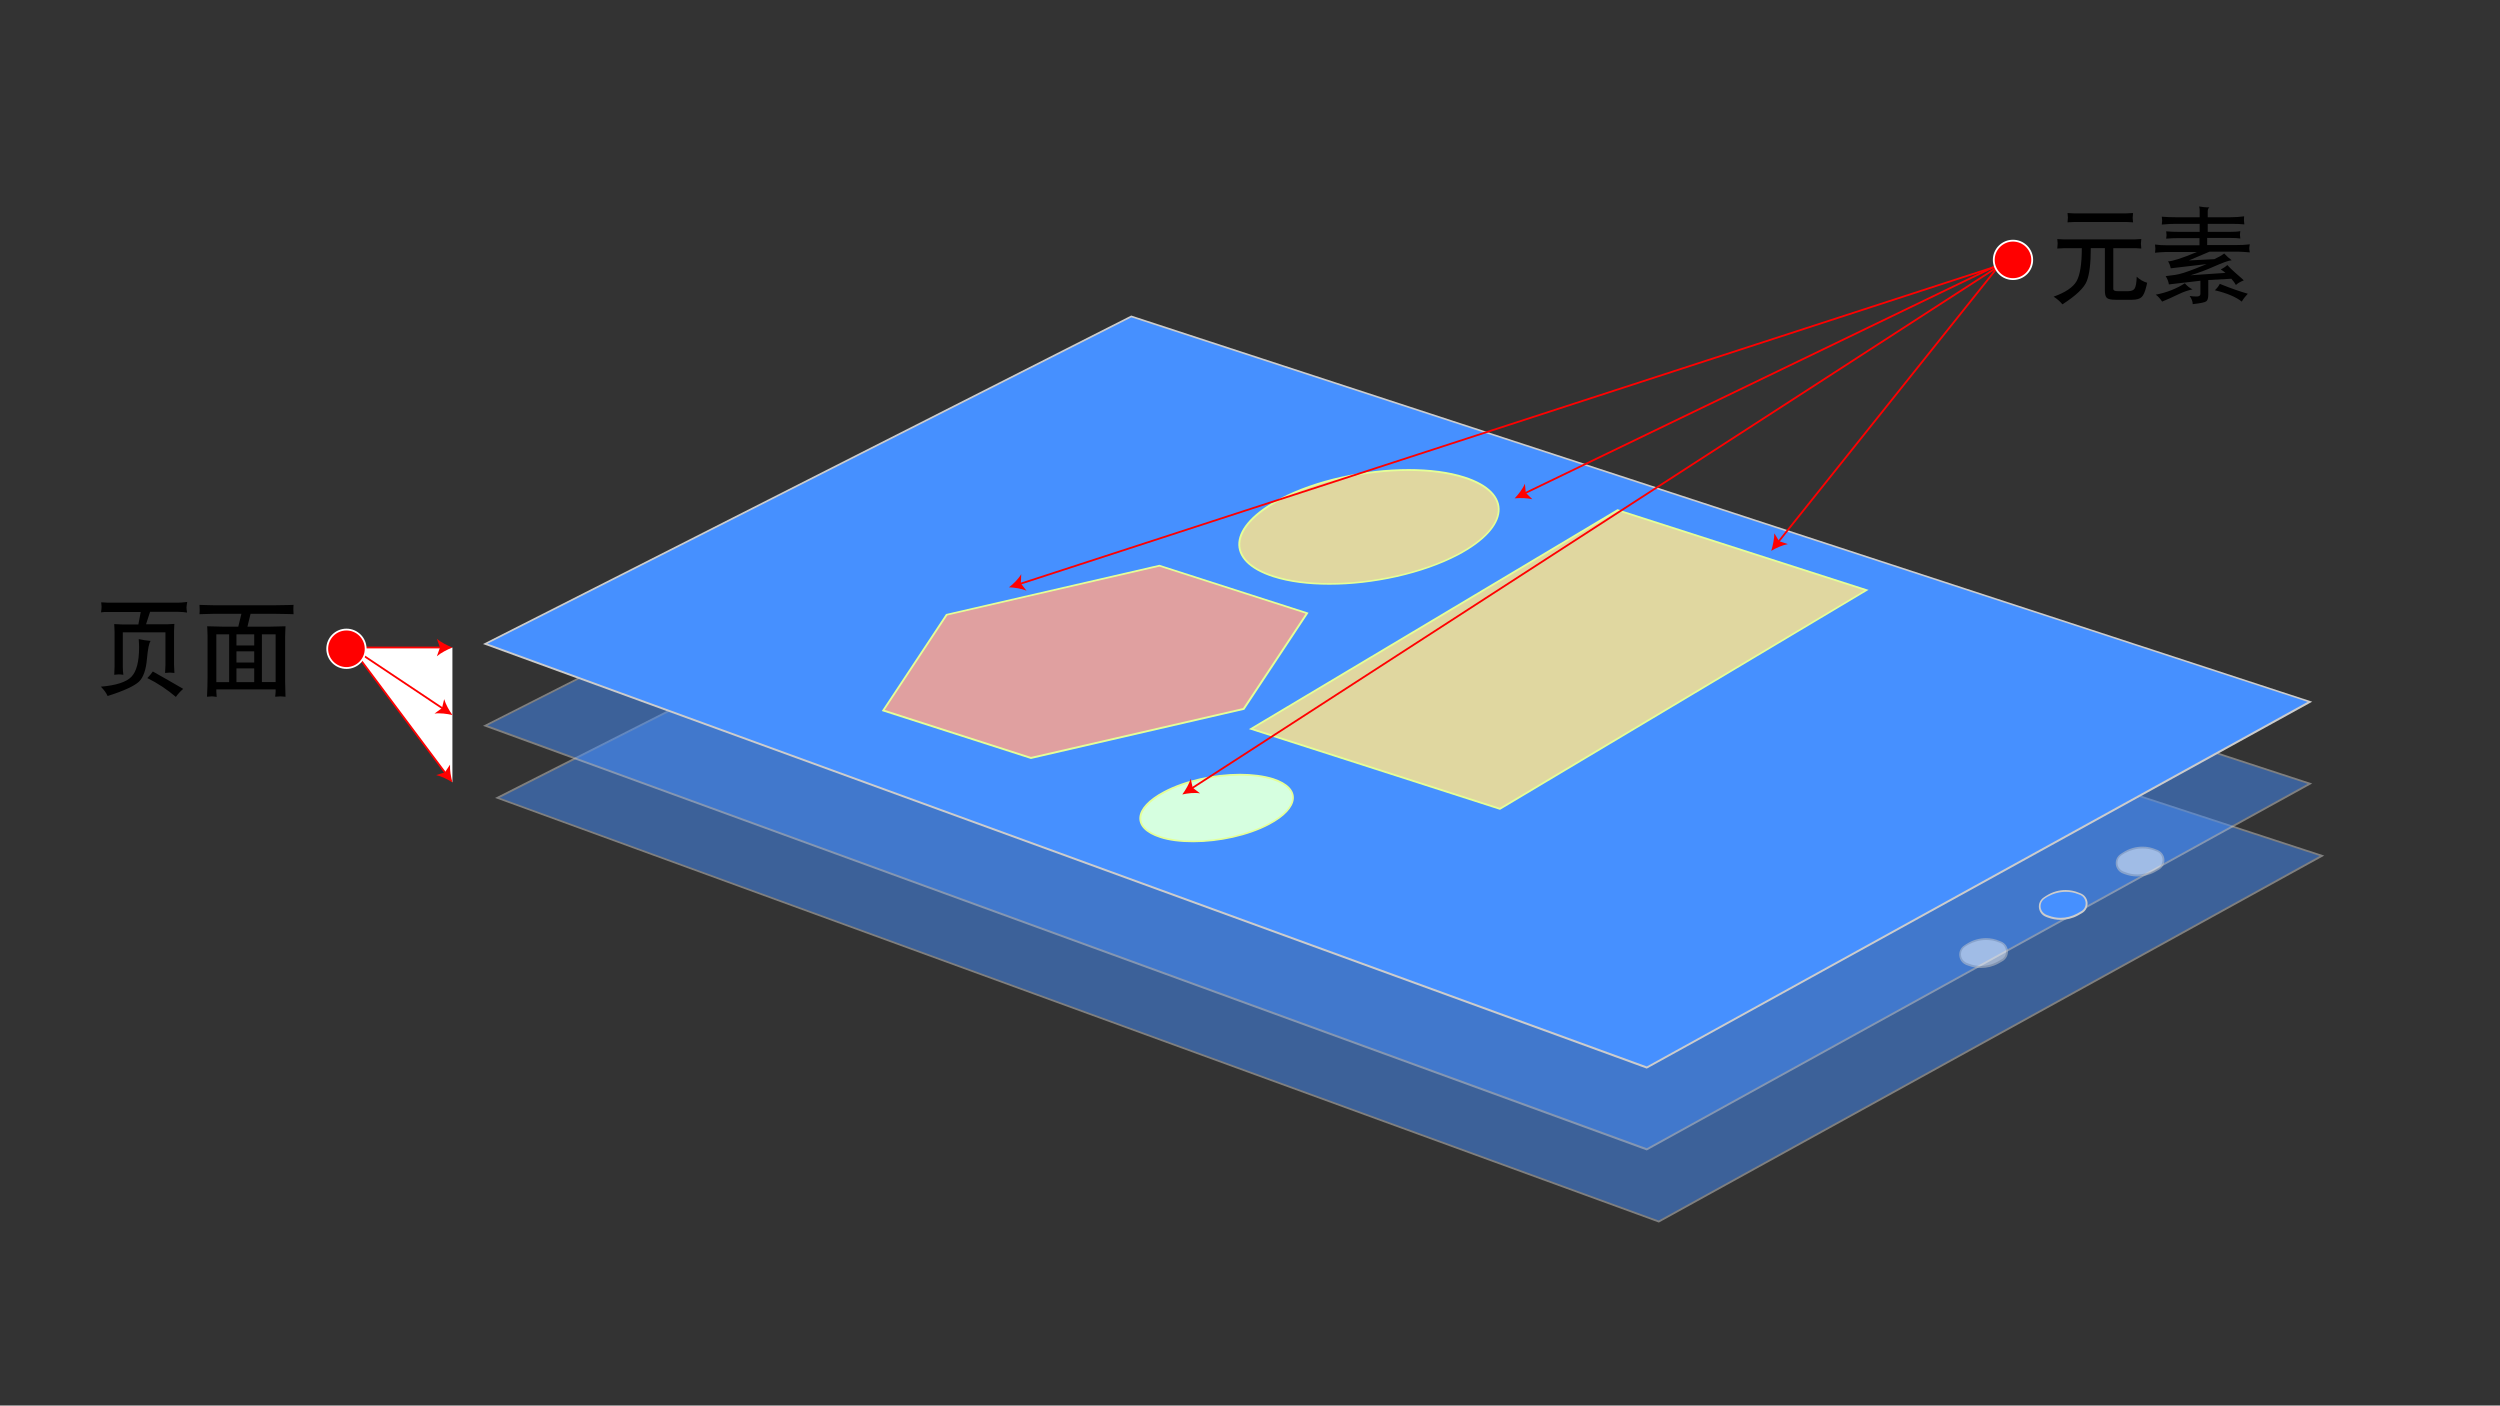 <?xml version="1.0" encoding="utf-8"?>
<!-- Generator: Adobe Illustrator 24.1.0, SVG Export Plug-In . SVG Version: 6.00 Build 0)  -->
<svg version="1.1" id="图层_1" xmlns="http://www.w3.org/2000/svg" xmlns:xlink="http://www.w3.org/1999/xlink" x="0px" y="0px"
	 viewBox="0 0 1366 768" style="enable-background:new 0 0 1366 768;" xml:space="preserve">
<rect x="0" y="0" width="1366" height="768" fill="#333333" stroke="none"/>
<style type="text/css">
	.st0{opacity:0.5;}
	.st1{fill:#4690FF;}
	.st2{fill:#CCCCCC;}
	.st3{fill:#FFFFFF;}
	.st4{fill:none;stroke:#FF0000;stroke-miterlimit:10;}
	.st5{fill:#FF0000;}
	.st6{fill:#E0D7A0;}
	.st7{fill:#E4FF97;}
	.st8{fill:#D6FFE0;}
	.st9{fill:#E0A0A0;}
	.st10{fill:#FF0000;stroke:#FFFFFF;stroke-miterlimit:10;}
</style>
<g class="st0">
	<polygon class="st1" points="271.7,436 624.7,257.1 1268.8,467.6 906.4,667.5 	"/>
	<g>
		<path class="st2" d="M624.8,257.6l642.7,210.1L906.3,666.9L273,435.9L624.8,257.6 M624.7,256.5L270.5,436l635.9,232L1270,467.5
			L624.7,256.5L624.7,256.5z"/>
	</g>
</g>
<g class="st0">
	<polygon class="st1" points="265.1,396.5 618.1,217.6 1262.2,428.2 899.8,628 	"/>
	<g>
		<path class="st2" d="M618.2,218.2l642.7,210.1L899.8,627.4l-633.4-231L618.2,218.2 M618.1,217.1L263.9,396.6l635.9,232
			l363.6-200.5L618.1,217.1L618.1,217.1z"/>
	</g>
</g>
<g>
	<polygon class="st1" points="265.1,351.8 618.1,172.9 1262.2,383.5 899.8,583.3 	"/>
	<g>
		<path class="st2" d="M618.2,173.4l642.7,210.1L899.8,582.7l-633.4-231L618.2,173.4 M618.1,172.4L263.9,351.9l635.9,232
			l363.6-200.5L618.1,172.4L618.1,172.4z"/>
	</g>
</g>
<g class="st0">
	<path class="st3" d="M1082.4,528.4c-2.3,0-4.5-0.4-6.7-1.2l-1.1-0.4c-2-0.7-3.4-2.5-3.6-4.6s0.7-4.1,2.6-5.3l1.4-0.9
		c3-1.9,6.6-2.9,10.2-2.9c2.4,0,4.8,0.5,7.1,1.4l0.8,0.3c2,0.8,3.3,2.6,3.5,4.8c0.1,2.2-1,4.1-2.8,5.2l-2.1,1.2
		C1088.8,527.6,1085.6,528.4,1082.4,528.4z"/>
	<g>
		<path class="st2" d="M1085.2,513.6L1085.2,513.6c2.4,0,4.7,0.4,6.9,1.3l0.8,0.3c1.9,0.7,3,2.4,3.2,4.4c0.1,2-0.8,3.8-2.6,4.7
			l-2.1,1.2c-2.8,1.5-5.9,2.3-9,2.3c-2.2,0-4.4-0.4-6.5-1.2l-1.1-0.4c-1.8-0.7-3.1-2.3-3.3-4.2c-0.2-2,0.7-3.7,2.3-4.8l1.4-0.9
			C1078.3,514.6,1081.7,513.6,1085.2,513.6 M1085.2,512.6c-3.6,0-7.2,1-10.4,3l-1.4,0.9c-4.3,2.7-3.6,9,1.1,10.8l1.1,0.4
			c2.2,0.8,4.5,1.2,6.8,1.2c3.3,0,6.6-0.8,9.5-2.4l2.1-1.2c4.5-2.5,4.1-9-0.7-10.9l-0.8-0.3C1090.2,513.1,1087.7,512.6,1085.2,512.6
			L1085.2,512.6z"/>
	</g>
</g>
<g>
	<path class="st1" d="M1125.8,502.1c-2.3,0-4.5-0.4-6.7-1.2l-1.1-0.4c-2-0.8-3.4-2.5-3.6-4.6c-0.2-2.1,0.7-4.1,2.6-5.3l1.4-0.9
		c3-1.9,6.6-2.9,10.2-2.9c2.4,0,4.8,0.5,7.1,1.4l0.8,0.3c2,0.8,3.3,2.6,3.5,4.8c0.1,2.2-1,4.1-2.8,5.2l-2.1,1.2
		C1132.2,501.3,1129,502.1,1125.8,502.1z"/>
	<g>
		<path class="st2" d="M1128.7,487.3L1128.7,487.3c2.4,0,4.7,0.4,6.9,1.3l0.8,0.3c1.9,0.7,3,2.4,3.2,4.4c0.1,2-0.8,3.8-2.6,4.7
			l-2.1,1.2c-2.8,1.5-5.9,2.3-9,2.3c-2.2,0-4.4-0.4-6.5-1.2l-1.1-0.4c-1.8-0.7-3.1-2.3-3.3-4.2c-0.2-2,0.7-3.7,2.3-4.8l1.4-0.9
			C1121.7,488.3,1125.2,487.3,1128.7,487.3 M1128.7,486.3c-3.6,0-7.2,1-10.4,3l-1.4,0.9c-4.3,2.7-3.6,9,1.1,10.8l1.1,0.4
			c2.2,0.8,4.5,1.2,6.8,1.2c3.3,0,6.6-0.8,9.5-2.4l2.1-1.2c4.5-2.5,4.1-9-0.7-10.9l-0.8-0.3C1133.6,486.8,1131.1,486.3,1128.7,486.3
			L1128.7,486.3z"/>
	</g>
</g>
<g class="st0">
	<path class="st3" d="M1167.9,478.4c-2.3,0-4.5-0.4-6.7-1.2l-1.1-0.4c-2-0.7-3.4-2.5-3.6-4.6s0.7-4.1,2.6-5.3l1.4-0.9
		c3-1.9,6.6-2.9,10.2-2.9c2.4,0,4.8,0.5,7.1,1.4l0.8,0.3c2,0.8,3.3,2.6,3.5,4.8c0.1,2.2-1,4.1-2.8,5.2l-2.1,1.2
		C1174.3,477.6,1171.1,478.4,1167.9,478.4z"/>
	<g>
		<path class="st2" d="M1170.7,463.6L1170.7,463.6c2.4,0,4.7,0.4,6.9,1.3l0.8,0.3c1.9,0.7,3,2.4,3.2,4.4c0.1,2-0.8,3.8-2.6,4.7
			l-2.1,1.2c-2.8,1.5-5.9,2.3-9,2.3c-2.2,0-4.4-0.4-6.5-1.2l-1.1-0.4c-1.8-0.7-3.1-2.3-3.3-4.2c-0.2-2,0.7-3.7,2.3-4.8l1.4-0.9
			C1163.8,464.6,1167.2,463.6,1170.7,463.6 M1170.7,462.6c-3.6,0-7.2,1-10.4,3l-1.4,0.9c-4.3,2.7-3.6,9,1.1,10.8l1.1,0.4
			c2.2,0.8,4.5,1.2,6.8,1.2c3.3,0,6.6-0.8,9.5-2.4l2.1-1.2c4.5-2.5,4.1-9-0.7-10.9l-0.8-0.3C1175.7,463.1,1173.2,462.6,1170.7,462.6
			L1170.7,462.6z"/>
	</g>
</g>
<g>
	<path d="M55.1,375.2c8.3-0.7,13.9-2.5,16.7-5.4c2.8-2.9,4.2-8.3,4.2-16.2c0-1.3-0.1-2.7-0.2-4.4c2.1,0.5,4.3,0.8,6.5,1
		c-0.9,1.2-1.5,4.4-2,9.7c-0.5,6.1-2,10.3-4.4,12.6c-2.5,2.3-8.2,5-17.1,7.8C58.1,378.7,56.9,377,55.1,375.2z M55.2,334.6
		c0.2-1.3,0.3-2.3,0.3-3c0-0.6-0.1-1.4-0.2-2.5c0.7,0,1.3,0.1,1.7,0.1c0.9,0.1,1.4,0.1,1.8,0.1h38.7c0.8,0,2.4-0.1,4.8-0.4
		c-0.2,1.3-0.4,2.4-0.4,3c0,0.6,0.1,1.5,0.3,2.8c-1.4-0.2-3-0.4-4.8-0.4H82l-2.2,6.8h11.7c0.3,0,0.9,0,1.9-0.1c0.4,0,1,0,1.9-0.1
		c-0.1,0.7-0.1,1.3-0.1,1.6c-0.1,1-0.1,1.7-0.1,2.2v18.5c0,0.4,0,1.1,0.1,2.3c0.1,1.2,0.1,1.9,0.1,2.2c-1.1-0.1-2-0.2-2.5-0.2
		c-0.6,0-1.5,0.1-2.6,0.2c0-0.3,0-1.1,0.1-2.2c0.1-1.1,0.1-1.9,0.1-2.2v-17.8H67.1v18.8c0,1.6,0.1,3,0.3,4.4c-1.1-0.2-2-0.2-2.7-0.2
		c-0.5,0-1.2,0.1-2.3,0.2c0.1-0.9,0.1-1.6,0.1-2.1c0.1-1.1,0.1-1.9,0.1-2.3v-18.9c0-0.5,0-1.4-0.1-2.6l-0.1-1.8
		c0.9,0,1.6,0.1,2.1,0.1c1.1,0.1,1.8,0.1,2.2,0.1h8.9l1.3-6.8H59.1C57.7,334.3,56.4,334.4,55.2,334.6z M80.5,370.5
		c1.1-1.1,2.1-2.3,3-3.6c5.4,3,10.9,6.2,16.6,9.5c-1.5,1.3-2.9,2.8-4,4.4C91.4,376.8,86.2,373.3,80.5,370.5z"/>
	<path d="M109,330.5l3.1,0.1l4.3,0.1h34.5l6.3-0.1l3.2-0.1c-0.1,1.1-0.1,2-0.1,2.7c0,0.5,0,1.3,0.1,2.4l-3.5-0.1l-6-0.1h-14l-1.7,7
		h12.4l4.5-0.1l3.9-0.1c0,0.1,0,1-0.1,2.4c-0.1,1.5-0.1,2.5-0.1,3.1v24.8l0.1,4.3l0.1,3.9c-1.3-0.1-2.2-0.2-2.8-0.2
		c-0.6,0-1.6,0.1-2.8,0.2c0-0.6,0-1,0.1-1.3c0.1-0.8,0.1-1.2,0.1-1.4v-1.3h-32.4v1.3c0,0.5,0.1,1.4,0.2,2.8
		c-1.2-0.2-2.2-0.3-2.7-0.3c-0.6,0-1.5,0.1-2.6,0.2c0.2-3.6,0.3-7.1,0.3-10.7v-22.7c0-0.5,0-1.5-0.1-3.1c-0.1-1.1-0.1-1.8-0.1-2
		l4.3,0.1l4,0.1h8.7l1.7-7h-15.7l-3.7,0.1l-3.5,0.1c0.1-1.1,0.1-2,0.1-2.6C109.1,332.4,109,331.6,109,330.5z M118.2,372.7h7v-26.1
		h-7V372.7z M129.2,352.7h9.7v-6.1h-9.7V352.7z M129.2,362h9.7v-6.1h-9.7V362z M129.2,372.7h9.7v-7.5h-9.7V372.7z M143.1,346.6v26.1
		h7.5v-26.1H143.1z"/>
</g>
<g>
	<path d="M1122.1,162.1c6.4-2.3,10.6-5.1,12.5-8.4c1.9-3.3,2.9-9.3,2.9-18.1h-9.5c-0.3,0-0.9,0-1.9,0.1c-1,0.1-1.7,0.1-2,0.1
		c0.1-1.2,0.2-2.1,0.2-2.8c0-0.5-0.1-1.3-0.2-2.4c0.7,0.1,1.2,0.1,1.6,0.1c0.9,0.1,1.6,0.1,1.9,0.1h39c0.2,0,0.7,0,1.6-0.1
		c0.4,0,1-0.1,1.8-0.1c-0.1,1.1-0.2,2-0.2,2.6c0,0.6,0.1,1.4,0.2,2.6c-0.7,0-1.2-0.1-1.6-0.1c-0.9-0.1-1.6-0.1-2-0.1h-11.7v21.2
		l0,1.1c0,0.8,0.8,1.2,2.4,1.2h5.7c1.8,0,3-0.5,3.6-1.5c0.6-1,1-3.1,1.1-6.4c1.7,1.6,3.6,2.7,5.7,3.3c-0.2,0.8-0.3,1.4-0.4,1.8
		c-0.7,3-1.6,5.1-2.6,6c-1,1-2.8,1.5-5.3,1.5h-8.9c-2.4,0-4-0.3-4.8-1c-0.8-0.7-1.1-2.1-1.1-4.2v-23h-7.7c0,8.2-0.7,14.1-2.1,17.8
		c-1.4,3.8-5.9,8.1-13.4,12.9C1125.6,164.7,1124,163.3,1122.1,162.1z M1129.7,121.5c0.1-1.1,0.2-2,0.2-2.6c0-0.5-0.1-1.4-0.2-2.5
		c0.8,0,1.4,0.1,1.8,0.1c0.9,0.1,1.6,0.1,1.9,0.1h28.1c0.3,0,0.9,0,1.9-0.1c1-0.1,1.7-0.1,2.1-0.1c-0.1,1.2-0.2,2.1-0.2,2.7
		c0,0.5,0.1,1.3,0.2,2.4c-0.7,0-1.1-0.1-1.5-0.1c-0.9-0.1-1.5-0.1-1.9-0.1h-28.8c-0.3,0-0.8,0-1.8,0.1
		C1131.1,121.4,1130.5,121.4,1129.7,121.5z"/>
	<path d="M1177.5,138.1c0.1-0.9,0.2-1.6,0.2-2.1c0-0.5-0.1-1.3-0.2-2.4c1.9,0.3,3.9,0.4,5.8,0.4h18.5v-3.9H1191
		c-2.8,0-5.3,0.1-7.4,0.3c0.1-0.8,0.2-1.4,0.2-1.9s-0.1-1.1-0.2-2.1c2,0.2,4.5,0.3,7.7,0.3h10.6v-4.4h-12.9c-2.2,0-4.8,0.1-7.8,0.4
		c0.1-0.9,0.2-1.6,0.2-2.1c0-0.5-0.1-1.2-0.2-2.2c2.4,0.2,5,0.3,7.7,0.3h13v-3.8c0-0.7-0.1-1.4-0.3-2.1c1.9,0.3,3.4,0.5,4.3,0.5
		l1.3,0c-0.6,0.5-0.9,1.2-0.9,2.1v3.3h12.5c2.7,0,5.2-0.2,7.4-0.5c-0.1,0.9-0.1,1.7-0.1,2.2c0,0.5,0.1,1.2,0.2,2.2
		c-2-0.2-4.3-0.3-7-0.3h-13v4.4h11.4c2.8,0,5-0.1,6.4-0.4c-0.1,0.8-0.2,1.4-0.2,1.9c0,0.5,0.1,1.2,0.2,2.1c-1.3-0.2-3.3-0.3-6.1-0.3
		H1206v3.9h15.9c2.7,0,5.1-0.1,7.4-0.4c-0.2,1-0.3,1.8-0.3,2.2c0,0.5,0.1,1.2,0.3,2.2c-2.6-0.2-4.7-0.4-6.6-0.4h-15.4l-11.3,4.8
		l13.9-0.7c2.2-1,4-2,5.4-3.1c1.3,1.4,2.6,2.6,4.1,3.7c-1.6,0.1-4.9,1.3-10.1,3.6c-3.6,1.6-7.7,3.2-12.4,4.6l19.1-1.3
		c-0.9-0.8-1.8-1.4-2.6-1.9c1.5-0.7,2.7-1.5,3.6-2.4c1.1,1.2,2.4,2.5,4.1,4l4.1,3.6l0.8,0.8c-1.6,0.6-3.1,1.4-4.3,2.5
		c-0.6-1.1-1.4-2.2-2.5-3.4l-12.6,0.7v8c0,2-0.4,3.2-1.2,3.7c-0.8,0.5-3,1-6.7,1.4l-0.6,0.1c0-1.5-0.6-3-1.7-4.5
		c1.1,0.2,2.4,0.3,3.9,0.3c1.3,0,2-0.5,2-1.4V160v-6.6l-17.2,2c-0.3-1.6-0.8-3.1-1.8-4.5c0.4-0.1,0.6-0.1,0.6-0.1l4.6-0.6
		c2.4-0.3,6.2-1.5,11.5-3.6l4-1.6l1.7-0.7l-19.6,2.3c-0.4-1.8-0.9-3-1.5-3.8c2.3,0,7.6-1.7,15.8-5.1h-17.3
		C1181,137.8,1179.1,137.9,1177.5,138.1z M1177.9,161c5.9-1.1,11.2-3.2,15.9-6.2c1.4,1.6,2.8,2.7,4.2,3.3c-2.3,0.5-4.8,1.3-7.5,2.6
		c-3.3,1.6-6.4,3-9.1,4.1C1180.3,163.2,1179.2,161.9,1177.9,161z M1210.2,158.6c1.2-1.1,2.1-2.3,2.7-3.5c6.1,2.5,11.2,4.2,15.3,5.4
		c-1.2,1.3-2.4,2.7-3.3,4.3C1221.8,162.3,1216.9,160.2,1210.2,158.6z"/>
</g>
<g>
	<polyline class="st3" points="247.2,353.8 192,353.8 247.2,427.5 	"/>
	<g>
		<polyline class="st4" points="241.2,353.8 192,353.8 243.6,422.7 		"/>
		<g>
			<path class="st5" d="M247.2,353.8c-2.8-1.1-6.4-2.9-8.5-4.8l1.7,4.8l-1.7,4.8C240.9,356.7,244.4,354.9,247.2,353.8z"/>
		</g>
		<g>
			<path class="st5" d="M247.2,427.5c-2.5-1.6-6.1-3.4-8.9-4l4.8-1.5l2.8-4.2C245.7,420.7,246.4,424.6,247.2,427.5z"/>
		</g>
	</g>
</g>
<g>
	<line class="st3" x1="247.2" y1="390.7" x2="192" y2="353.8"/>
	<g>
		<line class="st4" x1="242.2" y1="387.3" x2="192" y2="353.8"/>
		<g>
			<path class="st5" d="M247.2,390.7c-1.8-2.5-3.7-5.9-4.5-8.7l-1.2,4.9l-4.1,3C240.3,389.5,244.3,390,247.2,390.7z"/>
		</g>
	</g>
</g>
<g>
	<path class="st6" d="M726.5,319.1c-11.6,0-22.2-1.4-30.6-4.1c-11.5-3.7-18.1-9.5-18.7-16.5c-0.7-8.5,7.4-17.9,22.5-25.8
		c18.7-9.9,45.5-16,69.9-16c11.6,0,22.2,1.4,30.6,4.1c11.5,3.7,18.1,9.5,18.7,16.5c0.7,8.5-7.4,17.9-22.5,25.8
		C777.7,313,750.9,319.1,726.5,319.1z"/>
	<path class="st7" d="M769.6,256.3v1c11.6,0,22.1,1.4,30.4,4.1c11.3,3.6,17.8,9.3,18.4,16c0.7,8.3-7.4,17.5-22.2,25.3
		c-18.7,9.8-45.4,15.9-69.7,15.9c-11.6,0-22.1-1.4-30.4-4.1c-11.3-3.6-17.8-9.3-18.4-16c-0.7-8.3,7.4-17.5,22.2-25.3
		c18.6-9.8,45.4-15.9,69.7-15.9L769.6,256.3 M769.6,256.3c-23.7,0-50.7,5.8-70.2,16c-28.9,15.2-30.5,34.5-3.7,43.1
		c8.7,2.8,19.3,4.1,30.7,4.1c23.7,0,50.7-5.8,70.2-16c28.9-15.2,30.5-34.5,3.7-43.1C791.6,257.6,781,256.3,769.6,256.3L769.6,256.3z
		"/>
</g>
<g>
	<path class="st8" d="M652,459.8c-6.9,0-13.1-0.8-18-2.4c-6.7-2.2-10.6-5.5-10.9-9.6c-0.4-4.9,4.4-10.4,13.2-15
		c11-5.8,26.9-9.4,41.3-9.4c6.9,0,13.1,0.8,18,2.4c6.7,2.2,10.6,5.5,10.9,9.6c0.4,4.9-4.4,10.4-13.2,15
		C682.2,456.2,666.4,459.8,652,459.8z"/>
	<path class="st7" d="M677.5,422.8v1c6.8,0,13,0.8,17.9,2.4c6.5,2.1,10.3,5.3,10.6,9.1c0.4,4.7-4.3,10-12.9,14.6
		c-11,5.8-26.7,9.4-41,9.4c-6.8,0-13-0.8-17.9-2.4c-6.5-2.1-10.3-5.3-10.6-9.1c-0.4-4.7,4.3-10,12.9-14.6c11-5.8,26.7-9.4,41-9.4
		L677.5,422.8 M677.5,422.8c-14,0-30,3.4-41.5,9.5c-17.1,9-18,20.4-2.2,25.5c5.1,1.7,11.4,2.4,18.2,2.4c14,0,30-3.4,41.5-9.5
		c17.1-9,18-20.4,2.2-25.5C690.5,423.6,684.2,422.8,677.5,422.8L677.5,422.8z"/>
</g>
<g>
	<polygon class="st6" points="683.6,398.3 883.9,278.8 1019.8,322.5 819.5,441.9 	"/>
	<path class="st7" d="M884,279.3l134.7,43.3L819.5,441.4l-134.7-43.3L884,279.3 M883.8,278.2L682.4,398.4l137.2,44.1L1021,322.3
		L883.8,278.2L883.8,278.2z"/>
</g>
<g>
	<polygon class="st9" points="482.6,388.2 517.2,335.9 633.5,309.1 714.2,335 679.5,387.3 563.3,414.1 	"/>
	<path class="st7" d="M633.5,309.6l79.9,25.7l-34.2,51.6l-115.9,26.7l-79.9-25.7l34.2-51.6L633.5,309.6 M633.5,308.6l-116.6,26.9
		l-35.1,53l81.5,26.2l116.6-26.9l35.1-53L633.5,308.6L633.5,308.6z"/>
</g>
<g>
	<g>
		<polyline class="st4" points="971.5,296.3 1093.1,144.1 833,269.6 		"/>
		<g>
			<path class="st5" d="M967.8,301c2.6-1.6,6.2-3.2,9.1-3.7l-4.8-1.6l-2.6-4.3C969.5,294.2,968.7,298.1,967.8,301z"/>
		</g>
		<g>
			<path class="st5" d="M827.6,272.3c2.1-2.2,4.5-5.3,5.6-8l0.5,5l3.6,3.5C834.5,272.1,830.6,272,827.6,272.3z"/>
		</g>
	</g>
</g>
<g>
	<g>
		<line class="st4" x1="557.1" y1="319.1" x2="1093.3" y2="144.7"/>
		<g>
			<path class="st5" d="M551.3,320.9c3,0.1,6.9,0.7,9.6,1.9l-3.1-4l0.2-5.1C556.5,316.3,553.7,319.1,551.3,320.9z"/>
		</g>
	</g>
</g>
<g>
	<g>
		<line class="st4" x1="1093.3" y1="144.7" x2="651.1" y2="430.8"/>
		<g>
			<path class="st5" d="M646,434.1c1.8-2.4,3.8-5.9,4.6-8.6l1.1,4.9l4,3.1C652.9,433,649,433.4,646,434.1z"/>
		</g>
	</g>
</g>
<circle class="st10" cx="189.3" cy="354.5" r="10.5"/>
<circle class="st10" cx="1099.9" cy="142" r="10.5"/>
</svg>

